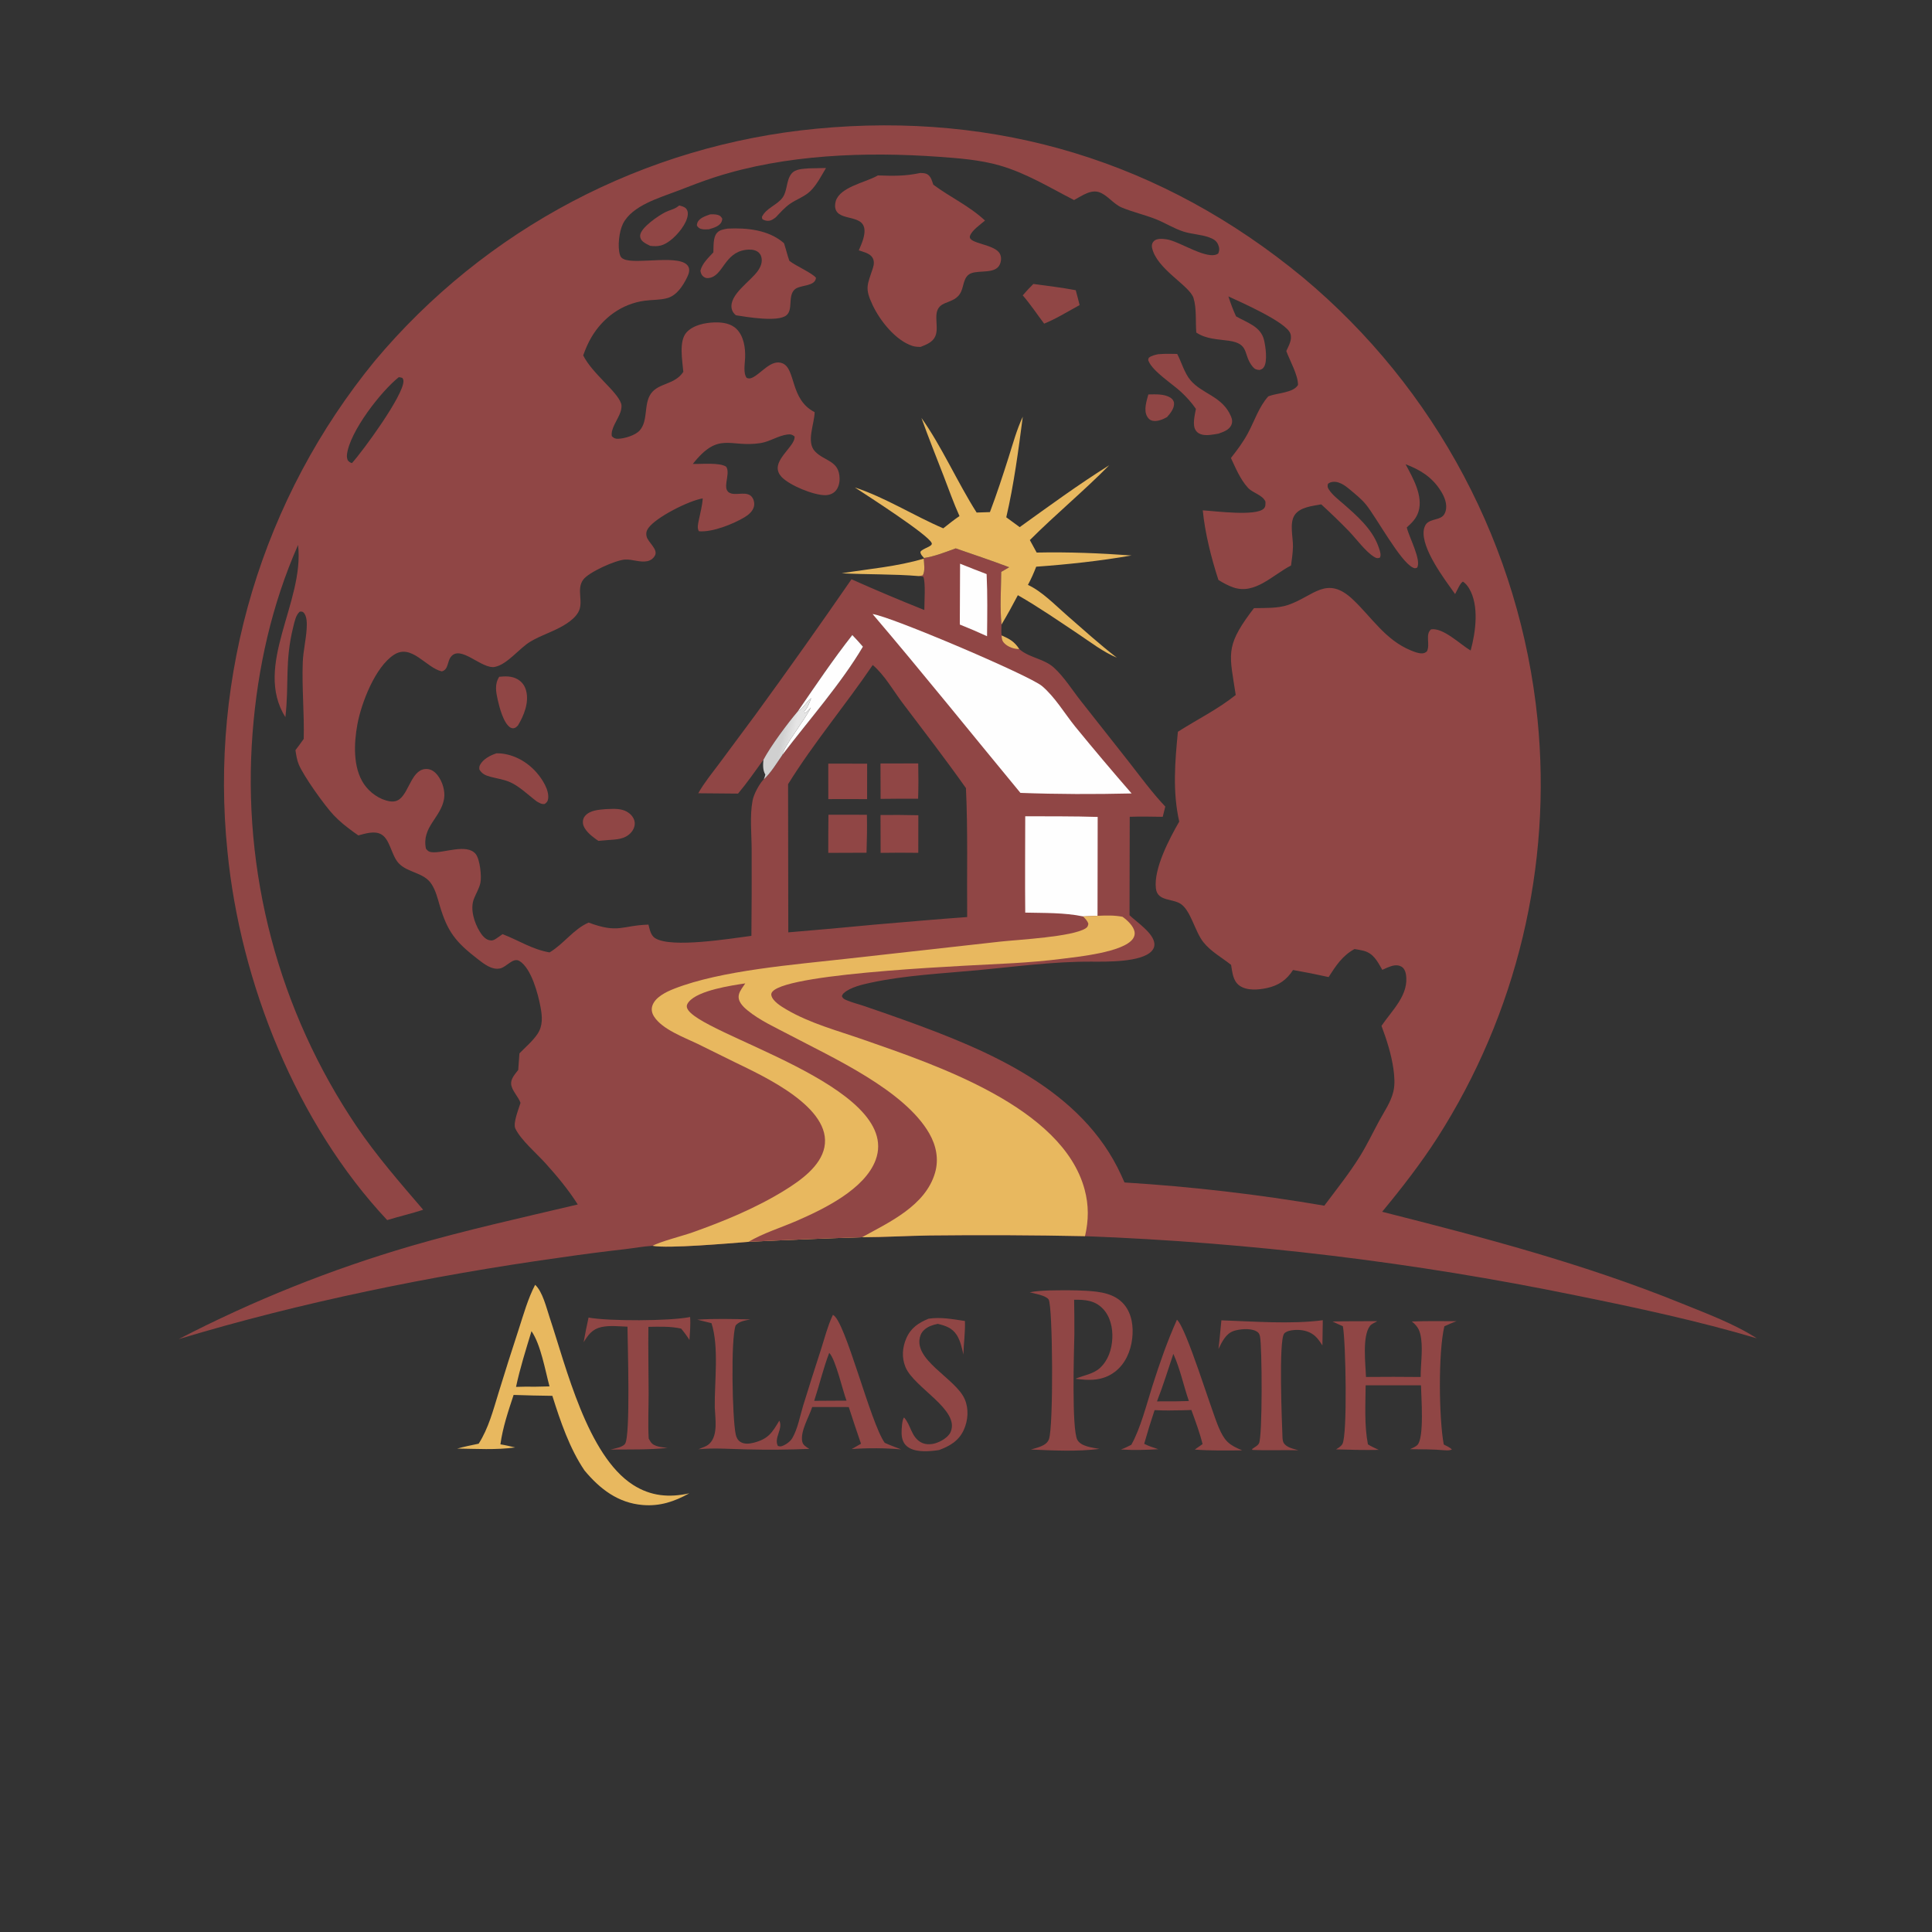 <?xml version="1.0" encoding="utf-8" ?>
<svg xmlns="http://www.w3.org/2000/svg" xmlns:xlink="http://www.w3.org/1999/xlink" width="1038" height="1038">
	<rect width="100%" height="100%" fill="#333333" stroke="none"/>
	<path fill="#904645" transform="scale(1.014 1.014)" d="M492.003 698.705C498.513 697.744 504.828 698.971 511.259 699.924C511.508 705.781 510.592 711.803 510.457 717.685C509.664 714.234 508.86 710.382 506.94 707.374C504.51 703.567 500.993 702.415 496.849 701.438C495.511 701.722 494.201 702.073 492.934 702.598C490.754 703.499 488.605 705.151 487.761 707.426C482.959 720.369 506.308 730.161 511.157 741.342C513.378 746.466 512.955 752.548 510.68 757.589C508.06 763.397 503.247 766.22 497.533 768.313Q496.353 768.502 495.165 768.63C490.59 769.145 484.145 769.408 480.46 766.249C478.519 764.584 477.809 762.169 477.714 759.682C477.642 757.81 477.88 752.296 479 751.042C482.589 754.893 482.716 761.122 487.754 764.097C490.089 765.477 492.91 765.481 495.463 764.752C498.341 763.93 502.463 761.609 503.701 758.714C508.74 746.93 484.263 735.263 479.778 724.376C477.712 719.359 478.068 714.001 480.218 709.074C482.619 703.573 486.676 700.911 492.003 698.705Z"/>
	<path fill="#904645" transform="scale(1.014 1.014)" d="M311.843 698.109C322.626 700.08 354.759 700.013 365.65 697.823C365.972 701.86 365.562 705.951 365.305 709.985C363.942 707.827 362.534 705.91 360.898 703.956C355.16 702.689 349.389 702.938 343.554 703.024C343.389 714.765 343.672 726.536 343.676 738.281C343.679 746.244 343.268 754.27 343.715 762.218C344.078 762.86 344.425 763.513 344.846 764.12C346.623 766.683 350.856 766.766 353.689 767.192C343.648 768.211 333.562 767.958 323.483 768.051C325.583 767.503 329.902 766.859 331.194 764.983C334.135 760.712 332.539 712.067 332.468 702.935C328.041 702.783 322.968 702.179 318.637 703.148C313.779 704.235 311.721 707.216 309.24 711.156Q310.401 704.604 311.843 698.109Z"/>
	<path fill="#904645" transform="scale(1.014 1.014)" d="M647.145 699.57C664.018 700.15 684.22 701.739 700.884 699.517Q700.82 706.19 700.674 712.861C699.795 711.501 698.878 710.145 697.807 708.926C695.404 706.19 692.073 704.892 688.491 704.682C686.337 704.557 681.881 704.72 680.391 706.634C677.451 710.412 679.22 753.796 679.546 762.124C679.593 762.686 679.751 763.714 680.018 764.254C681.353 766.949 685.328 767.635 687.96 768.427C679.861 768.195 671.764 768.591 663.658 768.264L663.371 767.809C663.88 767.463 664.382 767.102 664.895 766.761C665.792 766.165 666.494 765.761 667.056 764.786C668.975 761.463 668.73 713.076 667.607 708.111C667.271 706.624 666.876 706.023 665.507 705.286C662.476 703.654 656.712 704.152 653.595 705.24C649.396 706.705 647.452 711.092 645.594 714.763C646.223 709.72 646.636 704.628 647.145 699.57Z"/>
	<path fill="#904645" transform="scale(1.014 1.014)" d="M623.607 699.246C628.633 703.644 641.572 746.592 645.713 756.27C648.785 763.448 651.023 765.565 658.197 768.469C649.826 768.538 641.384 768.679 633.032 768.066L637.174 765.148C635.658 758.998 633.399 753.044 631.257 747.091L626.655 747.228C621.672 747.337 616.734 747.407 611.752 747.162Q608.782 756.014 606.25 765.002C608.637 766.23 611.196 767.02 613.733 767.871C607.111 768.263 600.527 768.454 593.903 768.011C595.825 767.347 597.599 766.435 599.415 765.531C604.267 756.998 607.597 743.799 610.666 734.149C614.452 722.246 618.5 710.646 623.607 699.246ZM621.697 717.354C618.857 725.726 616.266 734.299 613.019 742.516L622.625 742.503L629.92 742.327C627.09 734.155 625.291 725.191 621.697 717.354Z"/>
	<path fill="#904645" transform="scale(1.014 1.014)" d="M555.501 683.749C562.128 683.632 568.776 683.527 575.397 683.917C582.69 684.347 590.586 685.222 595.612 691.199C599.76 696.132 600.62 702.961 599.904 709.177C599.123 715.949 596.238 722.687 590.679 726.884C584.295 731.702 577.311 731.547 569.813 730.537C574.12 728.712 579.291 728.073 582.827 724.803C587.193 720.765 589.043 715.054 589.354 709.24C589.653 703.643 588.307 697.51 584.313 693.376C580.041 688.954 574.882 688.613 569.127 688.66Q569.298 697.791 569.252 706.923C569.063 715.451 567.747 757.486 570.854 762.948C572.887 766.523 578.977 767.002 582.548 767.705C570.609 769.207 558.209 768.541 546.219 768.033C548.013 767.51 549.951 767.021 551.675 766.289C553.472 765.525 555.06 764.472 555.78 762.576C558.255 756.053 557.822 691.807 555.622 688.551C554.124 686.331 548.167 685.439 545.597 684.724C548.891 684.047 552.151 683.908 555.501 683.749Z"/>
	<path fill="#904645" transform="scale(1.014 1.014)" d="M706.037 700.197C713.923 699.987 721.831 700.063 729.721 700.03C729.551 700.132 729.385 700.24 729.212 700.337C728.085 700.967 726.681 701.49 725.875 702.548C721.634 708.114 723.584 722.992 723.759 729.584Q738.251 729.442 752.742 729.599C752.714 722.94 753.858 716.035 753.002 709.41C752.454 705.168 751.371 702.829 748.06 700.183C755.929 699.864 763.871 700.053 771.75 700.031C769.543 700.803 767.429 701.789 765.295 702.741C761.972 716.677 762.414 751.553 764.969 765.357C766.429 766.128 768.095 766.84 769.292 767.98C768.093 768.65 766.791 768.457 765.463 768.424C759.36 767.871 753.219 767.921 747.095 767.857C748.311 767.259 750.02 766.606 750.986 765.647C754.731 761.93 753.02 740.018 752.907 734.002L723.586 734C723.492 744.382 722.836 755.047 724.79 765.287C726.588 766.441 728.583 767.296 730.51 768.215C722.953 768.366 715.429 768.181 707.876 767.95C709.164 767.164 710.493 766.421 711.28 765.08C713.984 760.474 713.078 710.628 711.514 702.704C709.661 701.917 707.848 701.075 706.037 700.197Z"/>
	<path fill="#904645" transform="scale(1.014 1.014)" d="M441.319 696.676C447.813 699.362 461.145 753.913 468.77 764.476C471.588 765.784 474.576 766.831 477.473 767.96C468.952 767.21 459.811 767.158 451.282 767.786L456.201 764.965Q452.868 755.271 449.711 745.519L430.354 745.5C428.69 750.686 424.097 758.139 425.022 763.591C425.389 765.753 427.117 766.589 428.8 767.695Q412.129 768.376 395.45 767.954C387.075 767.79 378.403 767.076 370.08 767.883C370.723 767.624 371.361 767.353 372.005 767.099C373.528 766.498 374.844 766.006 376.025 764.818C380.539 760.276 378.953 751.552 378.721 745.74C378.53 732.204 381.055 713.719 376.983 701.085Q373.219 700.13 369.443 699.226C378.857 698.598 388.176 698.868 397.6 699.101C394.731 699.701 391.864 699.959 389.797 702.227C387.109 709.332 388.009 751.635 389.818 760.009C390.171 761.646 390.911 763.153 392.401 764.052C394.457 765.292 397.115 764.994 399.334 764.427C407.164 762.423 409.098 759.072 412.927 752.739C415.04 757.13 409.921 761.783 412.161 766.133C412.809 766.33 413.327 766.481 414.01 766.294C416.046 765.738 418.637 763.913 419.73 762.098C422.647 757.258 423.89 750.189 425.554 744.751C428.63 734.695 431.884 724.687 435.097 714.674C436.947 708.91 438.481 702.799 441.02 697.309L441.319 696.676ZM439.356 716.825C436.173 725.146 434.177 733.79 431.394 742.23L440.741 742.166L448.522 742.141C446.516 736.853 442.695 720.007 439.356 716.825Z"/>
	<path fill="#E8B85F" transform="scale(1.014 1.014)" d="M283.539 680.755C287.481 684.316 289.521 692.941 291.202 697.982C299.949 724.216 311.199 771.26 335.438 786.772C344.816 792.774 354.541 793.602 365.226 791.232C357.353 795.607 349.68 798.187 340.559 797.428C327.42 796.334 317.9 788.947 309.722 779.158C301.802 767.494 296.881 752.974 292.667 739.583Q282.4 739.469 272.139 739.098C269.31 747.68 266.37 756.297 265.15 765.281C267.762 765.701 270.33 766.327 272.908 766.92C262.781 768.342 252.423 767.637 242.224 767.526C245.989 766.502 249.805 765.729 253.623 764.934C258.844 756.781 261.335 747.138 264.157 737.969Q269.325 721.117 274.825 704.369C277.414 696.412 279.676 688.203 283.539 680.755ZM281.611 705.32C278.657 715.073 275.536 724.863 273.418 734.837C276.787 734.697 280.136 734.701 283.507 734.747L291.153 734.584C288.84 725.972 286.523 712.403 281.611 705.32Z"/>
	<path fill="#904645" transform="scale(1.014 1.014)" d="M205.158 646.467C157.043 595.227 127.267 520.441 120.505 451.009Q120.062 446.682 119.725 442.345Q119.389 438.008 119.159 433.664Q118.929 429.321 118.807 424.972Q118.684 420.624 118.668 416.275Q118.653 411.925 118.744 407.576Q118.836 403.227 119.034 398.882Q119.233 394.536 119.539 390.197Q119.844 385.858 120.256 381.528Q120.669 377.198 121.187 372.879Q121.706 368.56 122.331 364.255Q122.956 359.951 123.687 355.663Q124.418 351.375 125.254 347.106Q126.09 342.837 127.031 338.59Q127.972 334.343 129.017 330.121Q130.062 325.899 131.211 321.703Q132.36 317.508 133.612 313.342Q134.864 309.176 136.218 305.042Q137.572 300.909 139.027 296.81Q140.483 292.71 142.038 288.648Q143.594 284.586 145.25 280.564Q146.905 276.541 148.659 272.561Q150.413 268.58 152.265 264.644Q154.116 260.708 156.064 256.818Q158.012 252.929 160.055 249.089Q162.098 245.249 164.235 241.46Q166.371 237.671 168.601 233.936Q170.831 230.201 173.151 226.522Q175.472 222.843 177.883 219.222Q180.294 215.602 182.793 212.041Q185.292 208.481 187.878 204.984Q190.464 201.486 193.136 198.053Q195.807 194.62 198.562 191.254Q201.283 188.007 204.081 184.827Q206.88 181.647 209.755 178.536Q212.63 175.425 215.58 172.385Q218.53 169.345 221.553 166.378Q224.576 163.41 227.671 160.517Q230.765 157.624 233.929 154.807Q237.093 151.99 240.324 149.251Q243.555 146.512 246.852 143.852Q250.149 141.193 253.51 138.614Q256.871 136.035 260.293 133.539Q263.715 131.042 267.197 128.63Q270.68 126.218 274.219 123.891Q277.759 121.564 281.354 119.324Q284.95 117.084 288.598 114.931Q292.247 112.779 295.947 110.717Q299.647 108.654 303.396 106.682Q307.145 104.71 310.941 102.829Q314.737 100.949 318.577 99.162Q322.418 97.374 326.3 95.68Q330.183 93.987 334.106 92.388Q338.029 90.79 341.99 89.287Q345.95 87.784 349.946 86.378Q353.942 84.972 357.971 83.663Q362 82.355 366.059 81.145Q370.119 79.935 374.207 78.824Q378.295 77.713 382.408 76.702Q386.522 75.691 390.659 74.78Q394.796 73.869 398.954 73.059Q403.112 72.249 407.288 71.54Q411.464 70.831 415.657 70.224Q419.849 69.618 424.055 69.113Q428.261 68.608 432.478 68.206C528.492 58.966 616.125 85.628 690.524 147.132Q693.781 149.854 696.97 152.653Q700.16 155.453 703.281 158.328Q706.402 161.204 709.453 164.155Q712.504 167.105 715.482 170.128Q718.461 173.152 721.365 176.246Q724.27 179.341 727.099 182.505Q729.928 185.668 732.679 188.9Q735.431 192.131 738.103 195.428Q740.776 198.725 743.368 202.085Q745.96 205.446 748.47 208.868Q750.98 212.29 753.406 215.772Q755.833 219.254 758.175 222.794Q760.516 226.333 762.772 229.929Q765.027 233.524 767.195 237.172Q769.363 240.821 771.442 244.521Q773.52 248.221 775.509 251.97Q777.498 255.72 779.396 259.516Q781.293 263.312 783.099 267.153Q784.904 270.994 786.616 274.877Q788.328 278.761 789.945 282.685Q791.562 286.608 793.085 290.57Q794.607 294.532 796.033 298.529Q797.458 302.527 798.787 306.557Q800.116 310.588 801.347 314.65Q802.578 318.711 803.71 322.801Q804.843 326.892 805.876 331.008Q806.909 335.124 807.842 339.265Q808.775 343.405 809.608 347.566Q810.441 351.728 811.173 355.908Q811.905 360.089 812.536 364.286Q813.167 368.483 813.696 372.694Q814.225 376.905 814.652 381.127Q815.011 384.738 815.295 388.357Q815.579 391.975 815.787 395.598Q815.995 399.221 816.128 402.848Q816.26 406.475 816.317 410.104Q816.374 413.732 816.355 417.362Q816.336 420.991 816.241 424.619Q816.146 428.247 815.976 431.872Q815.805 435.497 815.559 439.118Q815.313 442.739 814.991 446.354Q814.67 449.969 814.273 453.576Q813.876 457.184 813.404 460.782Q812.931 464.381 812.384 467.968Q811.837 471.556 811.215 475.132Q810.593 478.707 809.896 482.269Q809.2 485.831 808.429 489.377Q807.658 492.924 806.814 496.453Q805.969 499.983 805.051 503.494Q804.133 507.005 803.142 510.496Q802.151 513.988 801.087 517.457Q800.023 520.927 798.887 524.374Q797.751 527.821 796.544 531.243Q795.336 534.666 794.057 538.062Q792.778 541.459 791.429 544.828Q790.079 548.197 788.659 551.537Q787.24 554.877 785.751 558.186Q784.262 561.496 782.704 564.774Q781.147 568.052 779.521 571.297Q777.895 574.542 776.202 577.752Q774.509 580.962 772.749 584.136Q770.989 587.31 769.163 590.446Q767.338 593.583 765.447 596.681Q763.556 599.778 761.601 602.836C752.828 616.478 742.673 629.567 732.328 642.058C786.297 655.712 839.442 669.68 891.172 690.673C904.299 696 918.918 701.414 930.844 709.112C899.493 699.812 866.978 692.856 834.949 686.372Q802.834 679.778 770.475 674.512Q738.116 669.246 705.568 665.317Q673.02 661.388 640.337 658.803Q607.654 656.218 574.893 654.981Q533.803 654.143 492.706 654.605C480.705 654.784 468.764 655.521 456.744 655.546Q426.65 656.504 396.577 657.986C386.647 658.753 353.91 661.649 345.795 660.097C340.977 660.365 336.051 661.293 331.245 661.859Q313.529 663.872 295.889 666.465C229.142 675.805 159.223 690.03 94.679 709.529Q109.413 701.891 124.5 694.976Q139.588 688.06 154.992 681.885Q170.396 675.709 186.082 670.288Q201.768 664.866 217.698 660.211C246.809 651.736 276.629 645.173 306.126 638.191C301.132 630.313 295.135 623.12 288.891 616.21C284.299 611.128 275.988 604.043 273.067 597.982C271.664 595.072 274.891 587.472 275.789 584.346C274.629 581.015 271.159 577.822 270.833 574.44C270.554 571.55 272.97 569.042 274.579 566.912L275.228 558.128C278.398 554.867 282.304 551.571 284.827 547.788C287.704 543.472 287.329 538.604 286.422 533.717C285.146 526.841 281.602 513.115 275.259 509.199C271.846 507.093 268.436 512.4 264.956 513.129C260.565 514.049 256.441 510.726 253.197 508.221C241.473 499.164 237.094 493.759 232.95 479.666C231.819 475.817 230.851 471.83 228.639 468.424C224.553 462.13 216.009 462.554 211.187 457.321C207.365 453.173 206.76 445.027 202.205 442.201C198.636 439.986 193.598 441.654 189.857 442.636Q188.532 441.717 187.227 440.77C183.527 438.082 179.934 435.236 176.791 431.903C172.032 426.857 161.006 411.456 158.315 405.078C157.298 402.669 156.952 400.045 156.542 397.48Q158.802 394.54 160.929 391.503C161.263 378.004 159.917 364.421 160.414 350.969C160.635 345 162.138 339.088 162.481 333.124C162.625 330.619 162.774 326.392 160.783 324.503C160.162 323.913 159.673 324.086 158.873 324.048C156.742 325.799 156.077 329.386 155.425 331.98C150.772 350.464 153.254 362.355 151.209 379.992C134.081 352.631 161.435 319.068 157.932 288.734C144.03 320.246 136.483 353.979 133.833 388.255Q133.567 391.681 133.374 395.111Q133.18 398.542 133.058 401.976Q132.937 405.41 132.887 408.846Q132.838 412.281 132.86 415.717Q132.883 419.153 132.978 422.588Q133.072 426.023 133.239 429.455Q133.406 432.887 133.645 436.315Q133.884 439.743 134.194 443.165Q134.505 446.587 134.888 450.001Q135.27 453.416 135.724 456.822Q136.178 460.228 136.704 463.624Q137.229 467.019 137.826 470.403Q138.423 473.787 139.09 477.158Q139.758 480.528 140.496 483.884Q141.234 487.24 142.042 490.58Q142.851 493.919 143.729 497.241Q144.607 500.563 145.555 503.866Q146.503 507.169 147.52 510.451Q148.537 513.733 149.623 516.993Q150.709 520.253 151.862 523.49Q153.016 526.726 154.238 529.938Q155.459 533.15 156.748 536.335Q158.037 539.52 159.392 542.678Q160.747 545.835 162.169 548.964Q163.59 552.092 165.076 555.19Q166.563 558.288 168.114 561.354Q169.666 564.42 171.281 567.452Q172.896 570.485 174.575 573.483Q176.254 576.481 177.995 579.444Q179.736 582.406 181.539 585.331Q183.342 588.256 185.206 591.143Q187.07 594.029 188.994 596.876C199.614 612.554 211.924 626.64 224.222 640.992C217.979 643.049 211.46 644.519 205.158 646.467ZM309.002 188.31C313.922 198.082 326.832 207.144 329.096 213.8C329.577 215.214 329.17 217.083 328.714 218.455C327.491 222.133 323.333 227.367 324.203 231.144C325.334 232.252 326.113 232.556 327.719 232.479C331.081 232.319 336.646 230.658 338.947 228.069C343.552 222.886 340.97 214.238 344.851 208.637C348.924 202.757 357.456 204.014 362.057 197.026C361.584 191.213 359.59 180.835 363.675 176.209C367.197 172.223 373.648 170.949 378.774 170.825C382.844 170.727 387.327 171.36 390.316 174.374C394.109 178.2 394.97 184.272 394.812 189.436C394.715 192.602 393.674 197.68 395.64 200.229C396.809 200.617 397.346 200.659 398.502 200.146C403.332 198.007 408.663 189.995 414.678 192.538C421.724 195.517 418.564 211.761 431.637 218.37C431.529 224.676 427.038 234.129 431.845 239.19C436.834 244.441 444.639 243.918 444.854 253.433C444.908 255.85 444.289 258.427 442.6 260.237C441.264 261.669 439.225 262.358 437.299 262.373C431.133 262.422 418.325 257.199 414.086 252.666C412.779 251.268 411.955 249.535 412.078 247.593C412.456 241.66 421.611 235.467 420.988 231.231C419.711 230.254 418.942 230.001 417.321 230.202C412.264 230.829 407.897 234.009 402.938 234.779C386.573 237.32 380.952 228.277 367.083 245.826C371.544 245.959 381.323 244.937 384.784 247.301C387.47 251.384 381.581 259.842 387.488 261.479C390.777 262.39 395.905 260.227 398.355 263.271C399.425 264.601 399.871 266.614 399.5 268.274C398.918 270.882 396.642 272.778 394.456 274.088C388.424 277.705 377.414 282.102 370.326 281.487C369.276 279.92 369.855 277.645 370.197 275.914C370.983 271.922 372.098 268.159 372.335 264.074C365.013 265.269 347.696 273.99 343.529 279.788C342.54 281.164 342.212 282.515 342.592 284.199C343.285 287.275 348.628 290.898 347.111 294.159C346.345 295.804 344.792 296.947 343.035 297.322C339.14 298.154 335.124 296.272 331.238 296.474C326.205 296.736 311.995 303.129 309.027 307.124C305.171 312.316 309.49 319.064 306.362 324.449C304.939 326.9 302.631 328.794 300.309 330.351C294.34 334.355 287.148 336.283 281.003 339.972C275.08 343.526 268.841 352.022 262.226 353.351C255.215 354.76 243.856 341.16 238.77 348.204C236.934 350.746 237.606 354.828 234.064 355.736C225.66 353.767 218.073 340.861 208.727 346.941C198.754 353.429 191.443 372.521 189.363 383.804C187.532 393.731 186.932 406.633 192.811 415.388C195.847 419.91 201.06 423.687 206.51 424.565C208.537 424.891 210.277 424.581 211.894 423.279C216.97 419.195 218.362 406.903 226.426 407.467C228.71 407.627 230.533 409.06 231.885 410.814C234.435 414.119 235.972 419.074 235.29 423.236C233.65 433.237 223.306 438.195 225.685 449.67C226.637 450.864 227.219 451.371 228.779 451.535C235.05 452.194 247.29 446.717 252.037 452.484C254.3 455.233 255.286 464.417 254.533 467.833C253.876 470.814 252.185 473.465 251.092 476.289C248.997 481.705 251.291 488.878 254.21 493.641C255.28 495.387 256.977 497.594 259.082 498.122C260.679 498.523 261.501 498.233 262.828 497.367C263.997 496.604 265.135 495.774 266.27 494.96C274.983 498.286 281.753 502.969 291.178 504.639C298.699 500.19 303.817 492.338 311.867 488.833C327.887 494.74 329.128 490.384 343.576 489.904C344.249 492.413 344.75 495.582 347.116 497.082C355.726 502.543 387.492 497.212 398.132 495.861Q398.356 472.916 398.26 449.97C398.235 441.652 397.203 432.373 398.742 424.202C399.379 420.825 402.118 415.727 404.439 413.13C404.51 413.05 404.605 412.995 404.688 412.927C405.054 412.07 405.344 411.324 405.502 410.404C404.083 407.995 404.28 405.23 404.499 402.566C400.115 408.589 395.848 414.787 391.055 420.489L369.969 420.306C373.133 414.677 377.441 409.481 381.291 404.292L400.222 378.772Q426.16 343.177 451.167 306.922Q470.299 315.455 489.755 323.218C489.735 319.272 490.521 308.601 489.218 305.566L486.829 305.238C487.535 305.166 488.221 304.997 488.915 304.853C490.288 302.52 489.59 298.616 489.448 295.986L489.582 295.656C495.333 294.78 500.938 292.544 506.382 290.549C515.84 293.83 525.358 297.011 534.723 300.551L530.5 303.014C530.434 312.366 529.724 321.595 530.647 330.93C530.614 332.819 530.427 334.824 530.704 336.691C534.982 338.623 537.37 339.85 540.03 343.874C540.243 344.055 540.45 344.243 540.668 344.418C545.811 348.568 553.251 349.075 558.405 353.734C563.76 358.575 568.239 365.765 572.738 371.46L598.198 403.755C604.416 411.715 610.475 420.019 617.425 427.362L616.07 432.787C610.242 432.703 604.412 432.556 598.586 432.779L598.478 484.928C602.313 488.64 611.392 494.488 611.662 500.158C611.729 501.581 611.266 502.726 610.338 503.797C604.984 509.969 585.95 509.559 578.237 509.524C558.288 509.435 538.251 512.157 518.397 514.028C499.426 515.815 479.959 516.691 461.302 520.692C456.961 521.623 450.417 523.145 447.066 526.204C446.554 526.672 446.305 527.17 446.069 527.808C446.589 529.122 447.284 529.395 448.533 529.939C451.449 531.208 454.805 532.003 457.833 533.036Q468.706 536.73 479.514 540.612C523.693 556.563 573.312 577.153 594.077 622.664Q594.957 624.592 595.814 626.53Q622.429 628.172 648.916 631.249Q675.403 634.325 701.686 638.827C708.125 630.221 714.925 621.742 720.593 612.601C724.333 606.568 727.393 600.105 730.774 593.869C733.478 588.883 736.934 583.967 738.265 578.389C739.193 574.503 738.846 570.192 738.287 566.266C737.171 558.436 734.727 550.942 731.985 543.551C737.475 535.357 746.884 527.013 744.879 515.999C744.604 514.492 743.906 512.928 742.507 512.153C740.069 510.802 737.505 511.7 735.112 512.662Q733.748 513.224 732.421 513.869C729.796 509.354 727.802 505.102 722.335 503.721C720.817 503.338 719.23 503.108 717.686 502.847C711.246 506.395 707.82 511.656 703.967 517.699Q694.583 515.602 685.11 513.95C681.756 519.2 677.457 522.167 671.329 523.503C666.829 524.485 660.677 525.037 656.755 522.239C653.214 519.712 652.983 515.191 652.291 511.24C647.319 507.248 641.639 504.267 637.609 499.211C633.202 493.681 631.041 482.905 625.902 479.137C621.49 475.901 613.326 477.785 612.46 470.808C611.151 460.259 619.74 444.136 624.818 435.319C621.23 419.493 622.545 403.693 624.109 387.719C634.417 381.14 645.122 375.927 654.752 368.24C651.56 347.176 649.089 342.945 662.354 324.947C663.026 324.035 663.694 323.12 664.41 322.242C670.248 322.076 676.839 322.428 682.422 320.554C696.022 315.991 702.91 304.375 717.002 317.814C726.92 327.272 734.173 339.136 747.454 344.579C749.316 345.342 751.48 346.254 753.517 346.184C754.709 346.144 755.075 345.823 756.031 345.175C757.954 341.471 754.977 336.19 758.237 333.469C764.717 332.422 773.768 341.519 779.223 344.684C781.865 335.031 783.843 320.845 778.399 311.77C777.524 310.311 776.555 309.15 775.17 308.17C773.693 308.755 771.906 313.209 770.984 314.774C765.449 306.97 752.93 290.619 754.397 280.773C754.621 279.27 755.361 277.563 756.68 276.708C760.206 274.423 764.595 275.668 765.957 270.812C767.007 267.068 765.314 263.139 763.345 260.021C758.797 252.817 752.578 248.937 744.747 245.981C748.582 253.149 754.2 262.822 751.549 271.191C750.42 274.757 748.088 277.002 745.388 279.463C746.597 284.7 753.287 296.84 750.841 300.797C749.87 301.128 749.666 301.209 748.671 300.754C741.976 297.689 729.378 274.274 723.779 267.363C721.411 264.441 718.26 261.939 715.393 259.524C712.547 257.127 708.798 254.264 704.784 255.65C704.276 255.825 703.991 256.097 703.594 256.414C703.309 257.724 703.378 258.251 704.126 259.403C706.02 262.321 709.217 264.733 711.81 266.999C718.878 273.173 726.93 280.198 730.24 289.283C730.772 290.743 731.553 292.748 731.472 294.317C731.445 294.84 731.289 295.081 731.083 295.511C729.877 295.888 729.324 295.801 728.211 295.137C723.582 292.375 718.596 285.433 714.648 281.358Q707.563 274.083 700.06 267.239C695.381 268.127 688.802 268.621 685.933 272.962C683.124 277.212 685.164 284.707 685.072 289.606C685.009 292.955 684.489 296.315 684.056 299.631C674.417 304.552 665.023 315.162 653.567 311.28C650.823 310.351 648.02 308.83 645.574 307.278C641.809 295.713 638.47 282.513 637.281 270.407C643.601 270.749 665.55 273.717 669.648 269.436C670.687 268.351 670.472 267.152 670.505 265.786C668.89 262.122 663.814 261.309 661.19 258.411C657.138 253.935 654.746 248.08 652.203 242.675C655.548 238.443 658.68 234.249 661.239 229.477C664.678 223.066 667.078 215.486 671.98 210.034C672.152 209.966 672.322 209.897 672.494 209.831C676.777 208.207 685.411 208.135 687.748 203.944C687.748 198.585 683.414 191.132 681.547 186.005C682.831 183.139 684.827 179.88 683.673 176.682C681.483 170.616 657.377 160.082 650.864 157.044C652.036 160.655 653.305 164.182 654.929 167.619C660.587 170.905 667.928 172.893 669.706 180.017C670.56 183.437 671.683 191.383 669.71 194.44C669.044 195.473 668.569 195.579 667.479 196.025C665.849 195.963 664.874 195.678 663.789 194.377C658.361 187.869 662.423 182.137 651.025 180.53C644.975 179.677 639.151 179.709 633.851 176.199C633.387 170.364 634.094 163.509 632.386 157.919C630.373 151.328 612.889 142.654 610.421 131.341C610.125 129.984 610.393 128.763 611.378 127.76C612.942 126.166 616.132 126.525 618.107 126.8C624.924 127.75 639.971 138.288 645.492 134.321C646.2 132.654 646.129 131.35 645.448 129.661C644.587 127.523 642.785 126.546 640.704 125.787C636.286 124.178 631.439 124.114 626.994 122.675C621.948 121.042 617.184 117.994 612.206 116.046C606.386 113.769 600.224 112.376 594.447 109.988C589.91 108.112 586.675 103.215 582.254 101.792C579.642 100.951 576.842 101.833 574.49 103.014C572.655 103.936 570.868 104.987 569.082 106.001C556.204 99.385 543.614 91.658 529.6 87.65C519.235 84.685 508.091 83.84 497.382 83.072C458.555 80.289 416.21 81.856 378.925 93.839C372.199 96 365.608 98.581 359.022 101.132C349.679 104.752 334.831 108.843 330.02 118.665C328.06 122.667 327.108 130.677 328.478 135.034C328.841 136.188 329.339 136.741 330.436 137.269C337.049 140.457 361.51 134.168 364.827 141.489C365.633 143.268 364.839 145.377 364.033 147.005C361.825 151.467 358.613 156.511 353.603 157.943C349.785 159.034 345.403 158.8 341.46 159.349C329.447 161.022 319.51 168.318 313.39 178.639C311.566 181.714 310.212 184.954 309.002 188.31ZM462.42 352.352C447.956 373.656 431.111 393.613 417.56 415.502L417.675 494.009Q440.662 492.106 463.622 489.89C479.894 488.531 496.166 487.055 512.453 485.899C512.245 463.457 512.866 439.821 511.806 417.58C501.011 402.296 489.579 387.499 478.306 372.568C473.378 366.042 468.646 357.596 462.42 352.352ZM451.593 336.46C441.477 349.324 432.038 363.345 422.758 376.85C417.262 383.269 408.301 395.368 404.499 402.566C404.28 405.23 404.083 407.995 405.502 410.404C405.344 411.324 405.054 412.07 404.688 412.927C408.439 409.561 411.748 404.025 414.621 399.858C428.414 381.716 445.833 361.999 457.227 342.641C455.432 340.504 453.503 338.493 451.593 336.46ZM211.315 199.836C201.995 207.203 185.204 228.724 183.839 240.875C183.713 241.994 183.88 242.788 184.224 243.846C184.991 244.709 185.369 245.06 186.492 245.366C192.311 238.928 213.909 209.436 213.765 201.904C213.75 201.071 213.559 200.907 213.168 200.217C212.554 200.07 211.946 199.883 211.315 199.836Z"/>
	<path fill="#E8B85F" transform="scale(1.014 1.014)" d="M530.704 336.691C534.982 338.623 537.37 339.85 540.03 343.874C537.398 343.968 534.225 342.829 532.321 340.989C530.914 339.628 530.782 338.529 530.704 336.691Z"/>
	<path fill="#FEFEFE" transform="scale(1.014 1.014)" d="M508.696 298.675Q515.7 301.503 522.76 304.187C523.282 315.135 523.101 326.143 522.988 337.101Q515.852 333.819 508.556 330.91L508.696 298.675Z"/>
	<path fill="#FEFEFE" transform="scale(1.014 1.014)" d="M451.593 336.46C453.503 338.493 455.432 340.504 457.227 342.641C445.833 361.999 428.414 381.716 414.621 399.858C411.748 404.025 408.439 409.561 404.688 412.927C405.054 412.07 405.344 411.324 405.502 410.404C404.083 407.995 404.28 405.23 404.499 402.566C408.301 395.368 417.262 383.269 422.758 376.85C432.038 363.345 441.477 349.324 451.593 336.46ZM422.758 376.85C417.262 383.269 408.301 395.368 404.499 402.566C404.28 405.23 404.083 407.995 405.502 410.404C405.344 411.324 405.054 412.07 404.688 412.927C408.439 409.561 411.748 404.025 414.621 399.858C414.921 395.941 427.182 380.46 429.622 374.846C428.62 375.95 427.722 377.077 426.397 377.805L426.153 376.9C428.016 374.942 428.815 372.388 429.816 369.919C427.333 371.68 425.309 375.871 422.758 376.85Z"/>
	<defs>
		<linearGradient id="gradient_0" gradientUnits="userSpaceOnUse" x1="414.53" y1="389.363" x2="420.675" y2="390.681">
			<stop offset="0" stop-color="white" stop-opacity="0.769"/>
			<stop offset="1" stop-color="white" stop-opacity="0.875"/>
		</linearGradient>
	</defs>
	<path fill="url(#gradient_0)" transform="scale(1.014 1.014)" d="M422.758 376.85C425.309 375.871 427.333 371.68 429.816 369.919C428.815 372.388 428.016 374.942 426.153 376.9L426.397 377.805C427.722 377.077 428.62 375.95 429.622 374.846C427.182 380.46 414.921 395.941 414.621 399.858C411.748 404.025 408.439 409.561 404.688 412.927C405.054 412.07 405.344 411.324 405.502 410.404C404.083 407.995 404.28 405.23 404.499 402.566C408.301 395.368 417.262 383.269 422.758 376.85Z"/>
	<path fill="#FEFEFE" transform="scale(1.014 1.014)" d="M543.219 432.494C556.002 432.564 568.829 432.441 581.605 432.851L581.519 485.243L573.859 485.561C563.92 483.508 553.346 483.788 543.222 483.546C543.041 466.536 543.214 449.506 543.219 432.494Z"/>
	<path fill="#FEFEFE" transform="scale(1.014 1.014)" d="M462.35 325.361C471.585 326.429 545.465 357.869 552.114 363.501C559.029 369.36 564.049 378.013 569.738 385.044Q584.388 402.954 599.579 420.409C580.037 420.874 560.204 420.841 540.671 420.109C514.557 388.521 488.935 356.558 462.35 325.361Z"/>
	<path fill="#904645" transform="scale(1.014 1.014)" d="M466.522 404.526L486.522 404.504C486.661 410.751 486.677 416.952 486.465 423.197Q476.525 423.159 466.585 423.285L466.522 404.526Z"/>
	<path fill="#904645" transform="scale(1.014 1.014)" d="M438.865 404.609L459.458 404.63L459.43 423.419C452.581 423.334 445.722 423.411 438.872 423.409Q438.814 414.009 438.865 404.609Z"/>
	<path fill="#904645" transform="scale(1.014 1.014)" d="M466.538 431.826Q476.563 431.716 486.586 431.951L486.55 451.866Q476.571 451.726 466.593 451.886L466.538 431.826Z"/>
	<path fill="#904645" transform="scale(1.014 1.014)" d="M438.948 431.674L459.323 431.708C459.494 438.403 459.331 445.129 459.13 451.822L438.857 451.894Q438.838 441.784 438.948 431.674Z"/>
	<path fill="#E8B85F" transform="scale(1.014 1.014)" d="M581.519 485.243C586.036 485.049 590.3 484.879 594.768 485.761C597.226 487.53 600.544 490.547 601.14 493.666C601.398 495.011 601.048 496.306 600.265 497.414C595.202 504.583 571.165 506.943 562.367 508.061C553.998 509.124 545.52 509.81 537.099 510.324C518.841 511.437 418.392 515.087 409.311 525.377C408.835 525.916 408.557 526.567 408.684 527.277C409.262 530.489 413.998 533.293 416.649 534.86C429.106 542.22 444.085 546.177 457.729 550.949C495.866 564.289 562.934 586.555 574.68 630.237C576.938 638.635 576.849 646.541 574.893 654.981Q533.803 654.143 492.706 654.605C480.705 654.784 468.764 655.521 456.744 655.546Q426.65 656.504 396.577 657.986C386.647 658.753 353.91 661.649 345.795 660.097C349.478 657.941 361.959 654.745 366.797 653.029C383.61 647.069 400.819 639.972 416.008 630.526C424.16 625.457 434.705 618.013 436.785 607.966C441.164 586.815 404.548 570.216 389.353 562.817L369.54 553.039C362.414 549.609 350.93 545.435 346.563 538.634C345.501 536.98 345.023 535.114 345.556 533.184C346.858 528.467 352.943 525.554 357.146 523.902C382.067 514.103 421.18 511.093 448.244 508.037L530.259 498.883C539.992 497.848 567.949 496.401 575.16 491.929C576.244 491.257 576.42 490.696 576.666 489.506C576.175 487.816 575.035 486.801 573.859 485.561L581.519 485.243Z"/>
	<path fill="#904645" transform="scale(1.014 1.014)" d="M396.577 657.986C404.407 653.345 413.824 650.476 422.191 646.834C436.459 640.623 458.246 630.109 463.976 614.566C478.523 575.113 368.476 547.852 364.037 534.024C363.637 532.779 364.155 531.812 364.925 530.866C369.935 524.715 387.471 522.168 394.878 521.044C393.746 522.797 392.151 524.697 391.574 526.699C390.525 530.333 393.57 533.286 396.126 535.382C402.598 540.692 410.982 544.471 418.366 548.369C441.248 560.449 479.197 577.591 492.344 600.495C496.063 606.974 497.55 614.222 495.396 621.523C490.274 638.881 471.318 647.513 456.744 655.546Q426.65 656.504 396.577 657.986Z"/>
	<path fill="#904645" transform="scale(1.014 1.014)" d="M376.22 113.593C377.473 113.501 379.014 113.523 380.236 113.846C381.562 114.196 382.022 114.727 382.689 115.858C382.624 116.503 382.643 116.676 382.385 117.34C381.391 119.903 377.921 120.802 375.624 121.479C374.434 121.561 373.108 121.622 371.928 121.398C370.55 121.137 370.059 120.663 369.26 119.573C369.278 118.982 369.247 118.838 369.447 118.213C370.308 115.528 373.874 114.467 376.22 113.593Z"/>
	<path fill="#E8B85F" transform="scale(1.014 1.014)" d="M489.448 295.986C489.59 298.616 490.288 302.52 488.915 304.853C488.221 304.997 487.535 305.166 486.829 305.238C473.172 304.084 459.608 304.485 445.96 303.747C460.442 301.397 475.354 300.229 489.448 295.986Z"/>
	<path fill="#904645" transform="scale(1.014 1.014)" d="M608.446 208.988C612.256 208.959 616.739 208.596 620.115 210.684C621.171 211.337 621.963 212.353 622.063 213.623C622.278 216.326 620.046 219.126 618.345 221C616.229 222.219 613.053 223.532 610.564 222.914C609.226 222.582 608.408 221.755 607.762 220.582C605.888 217.186 607.528 212.431 608.446 208.988Z"/>
	<path fill="#904645" transform="scale(1.014 1.014)" d="M428.677 89.2L437.653 89.014C435.202 93.126 432.789 97.912 429.345 101.262C426.384 104.143 422.105 105.577 418.705 107.901C415.845 109.854 413.401 112.684 411.004 115.179C409.927 115.96 408.91 116.782 407.545 116.964Q407.068 117.024 406.588 116.997Q406.108 116.971 405.64 116.858Q405.173 116.746 404.733 116.551Q404.294 116.356 403.896 116.086L403.691 114.967C405.871 110.256 411.631 108.748 414.58 104.794C417.246 101.22 416.514 95.774 419.222 92.204C421.375 89.366 425.454 89.507 428.677 89.2Z"/>
	<path fill="#904645" transform="scale(1.014 1.014)" d="M359.858 108.875C361.198 109.221 362.716 109.52 363.639 110.651C364.374 111.552 364.522 112.695 364.416 113.813C363.966 118.561 358.935 124.492 355.258 127.328C351.601 130.149 349.032 130.802 344.5 130.257C343.226 129.671 341.752 128.905 340.671 128.014C339.715 127.226 339.121 126.112 339.172 124.851C339.34 120.638 349.069 114.137 352.583 112.394C354.999 111.195 357.191 110.993 359.43 109.226C359.575 109.112 359.715 108.992 359.858 108.875Z"/>
	<path fill="#904645" transform="scale(1.014 1.014)" d="M264.519 358.58C267.782 358.293 270.978 358.15 273.95 359.743C276.435 361.075 278.052 363.24 278.765 365.953C280.4 372.179 277.637 379.084 274.442 384.369C274.123 384.689 273.576 385.272 273.198 385.491C272.288 386.018 271.315 386.014 270.418 385.476C266.832 383.326 264.624 374.846 263.745 370.93C262.773 366.599 261.995 362.507 264.519 358.58Z"/>
	<path fill="#904645" transform="scale(1.014 1.014)" d="M320.816 428.724C325.296 428.564 329.82 428.007 333.56 431.047C335.016 432.23 336.175 434.006 336.314 435.911C336.454 437.832 335.603 439.748 334.329 441.156C330.996 444.839 326.517 444.753 321.945 445.118L317.089 445.533C316.696 445.283 316.3 445.037 315.922 444.766C313.251 442.849 309.076 439.522 308.852 435.971C308.762 434.529 309.096 433.323 310.059 432.239C312.684 429.285 317.15 429.054 320.816 428.724Z"/>
	<path fill="#904645" transform="scale(1.014 1.014)" d="M547.519 150.454C555.014 151.5 562.54 152.333 569.975 153.763C570.734 156.367 571.355 159.021 572.026 161.649L561.722 167.396C558.939 168.926 556.176 170.266 553.244 171.486C549.426 166.445 546.048 161.294 541.894 156.492C543.695 154.386 545.554 152.408 547.519 150.454Z"/>
	<path fill="#904645" transform="scale(1.014 1.014)" d="M263.058 399.151C263.63 399.135 264.18 399.13 264.751 399.168C272.337 399.674 279.429 403.714 284.367 409.412C287.325 412.825 291.14 418.656 290.409 423.317C290.194 424.684 289.698 425.144 288.653 425.961C286.984 426.263 285.859 425.437 284.447 424.674C279.864 421.25 274.907 416.255 269.583 414.144C266.47 412.91 262.916 412.41 259.676 411.529C257.18 410.851 255.238 409.941 253.954 407.615C253.97 406.59 253.87 406.201 254.364 405.26C255.987 402.172 259.882 400.167 263.058 399.151Z"/>
	<path fill="#904645" transform="scale(1.014 1.014)" d="M613.574 187.694C616.976 187.391 620.325 187.455 623.736 187.534C626.051 191.921 627.52 197.577 630.715 201.393C636.966 208.86 647.712 209.882 652.238 220.629C652.92 222.248 653.111 223.704 652.347 225.349C651.17 227.887 647.94 228.951 645.524 229.789C642.874 230.197 639.885 230.878 637.225 230.343C635.644 230.025 634.346 229.29 633.471 227.894C631.684 225.044 633.099 219.782 633.651 216.639C631.335 213.278 628.656 210.323 625.663 207.555C621.129 203.361 610.924 196.868 608.607 191.399C608.203 190.445 608.401 190.451 608.714 189.546C610.219 188.38 611.745 188.114 613.574 187.694Z"/>
	<path fill="#904645" transform="scale(1.014 1.014)" d="M385.576 121.126C395.864 120.624 407.333 121.805 415.389 128.844C416.443 131.937 417.12 135.112 418.249 138.2C421.663 140.92 430.37 144.641 432.352 147.197C431.866 152.094 423.563 150.705 420.833 153.587C417.401 157.209 420.28 164.075 416.697 167.049C412.161 170.814 395.763 167.944 389.92 167.048C388.765 166.083 387.965 165.022 387.678 163.518C386.242 155.993 397.909 148.962 401.682 143.323C403.135 141.151 404.043 138.87 403.415 136.248C403.089 134.885 402.24 133.746 400.985 133.086C399.195 132.144 396.96 132.127 395.005 132.403C383.795 133.984 383.191 146.028 375.867 147.261C374.583 147.477 373.784 147.365 372.733 146.582C371.714 145.823 371.247 144.57 371.122 143.366C372.137 139.485 375.335 136.578 377.978 133.712C378.156 130.658 377.739 125.977 379.774 123.525C381.234 121.764 383.458 121.48 385.576 121.126Z"/>
	<path fill="#E8B85F" transform="scale(1.014 1.014)" d="M524.515 271.337C528.13 261.783 531.318 252.025 534.411 242.289C536.699 235.089 538.705 227.645 541.921 220.789C539.635 238.395 537.206 256.81 533.171 274.087L540.293 279.3C555.861 268.117 571.471 256.68 587.719 246.508C574.192 260.264 559.286 272.523 545.67 286.164L549.278 292.774C565.944 292.415 582.915 293.09 599.545 294.311C583.086 297.207 565.704 299.07 549.037 300.264C547.737 303.601 546.366 306.757 544.643 309.899C552.15 313.379 558.959 320.503 565.183 325.927C573.93 333.55 582.579 341.387 591.769 348.479C584.588 345.503 577.835 340.276 571.371 335.958C560.819 328.91 550.332 321.674 539.316 315.364C536.549 320.656 533.709 325.803 530.647 330.93C529.724 321.595 530.434 312.366 530.5 303.014L534.723 300.551C525.358 297.011 515.84 293.83 506.382 290.549C500.938 292.544 495.333 294.78 489.582 295.656L489.227 295.247C488.432 294.314 487.749 293.692 487.677 292.406C488.738 290.501 494.36 289.604 493.662 287.761C491.986 283.341 458.651 262.033 452.919 258.259C469.194 263.648 484.063 273.193 499.792 279.935C502.612 277.719 505.401 275.432 508.383 273.438C505.269 266.584 502.762 259.376 500.042 252.355C496.055 242.065 491.947 231.859 488.232 221.462C498.827 236.25 507.385 255.761 517.468 271.572L524.515 271.337Z"/>
	<path fill="#904645" transform="scale(1.014 1.014)" d="M487.611 91.646C488.702 91.694 489.931 91.701 490.947 92.138C493.173 93.094 493.776 95.767 494.505 97.85C503.541 104.571 513.565 109.07 521.916 116.868C519.563 118.888 514.773 122.146 513.919 125.093C512.736 129.177 526.919 129.185 529.75 134.396C530.687 136.121 530.545 138.236 529.798 140.011C527.56 145.329 518.882 143 514.463 144.834C510.521 146.47 510.783 151.161 509.258 154.49C507.42 158.499 504.122 159.198 500.413 160.776C492.909 163.968 498.056 172.459 495.566 178.169C494.171 181.366 490.795 182.592 487.79 183.8C486.346 183.802 484.861 183.746 483.479 183.297C474.492 180.373 466.326 169.982 462.414 161.761C458.032 152.551 459.553 151.064 462.532 141.932C463.115 140.147 463.289 138.123 462.246 136.455C460.828 134.187 457.426 133.472 455.035 132.661C455.866 130.678 456.791 128.653 457.385 126.586C461.479 112.346 445.939 117.984 442.942 111.386C442.257 109.878 442.367 107.971 442.868 106.426C445.218 99.182 458.107 96.73 464.318 93.396L465.138 92.951C473.305 93.221 479.481 93.387 487.611 91.646Z"/>
</svg>
